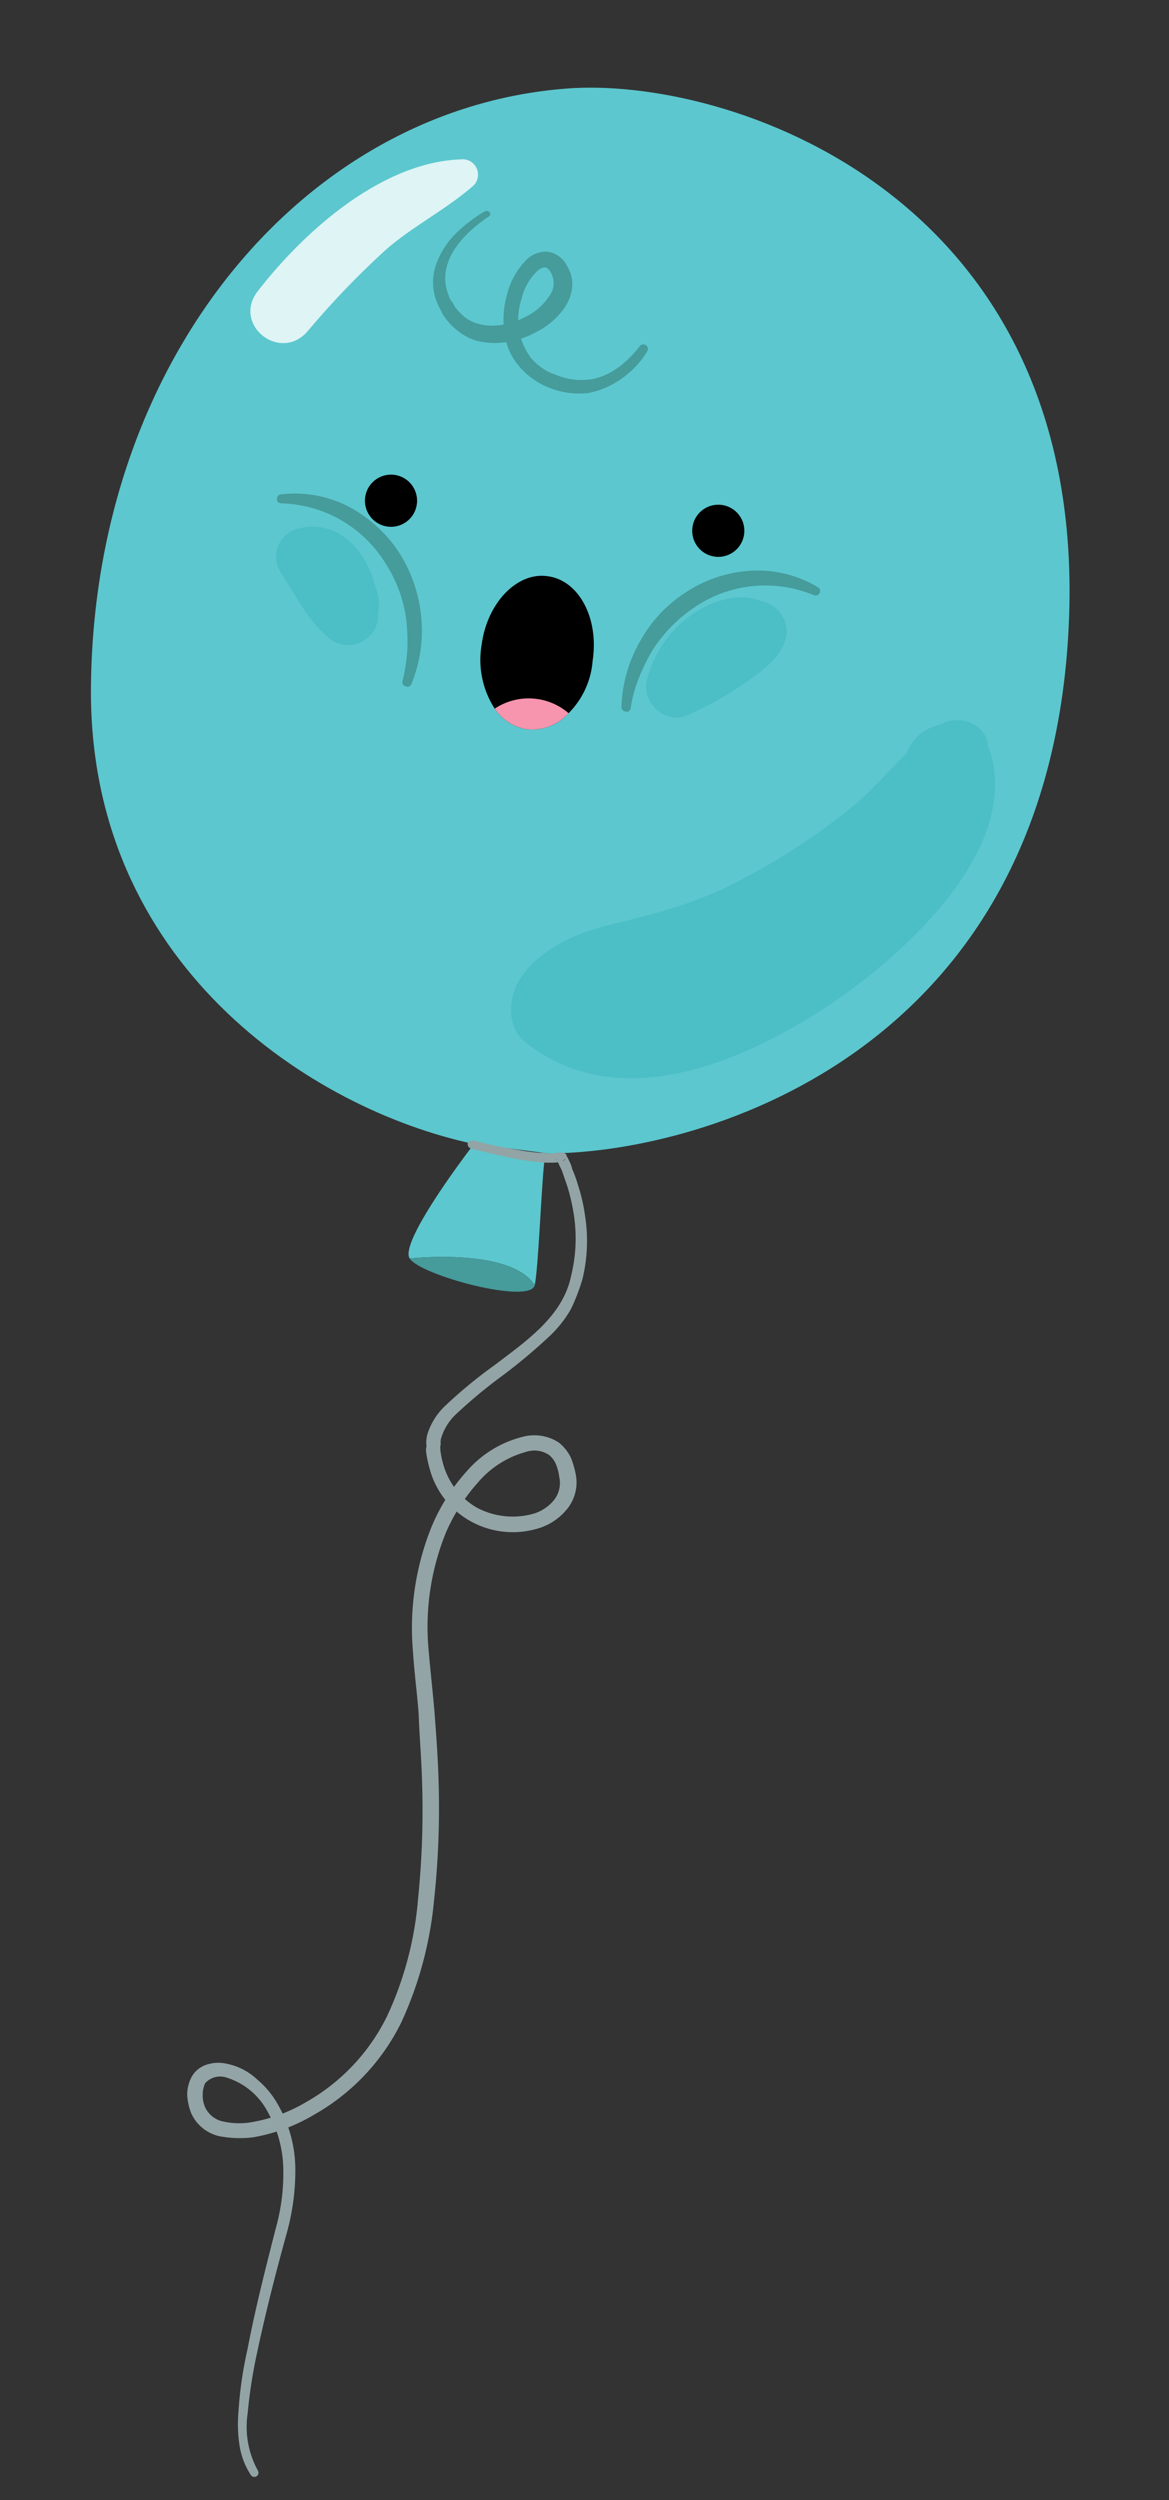 <svg xmlns="http://www.w3.org/2000/svg" viewBox="0 0 138.958 296.997"><rect x="0" y="0" width="138.958" height="296.997" fill="#333333" stroke="none"/><defs><style>.a{fill:#5cc7ce;}.b{fill:#62cca6;}.c{fill:#469b9b;}.d{fill:#93a4a6;}.e{fill:#fff;opacity:0.8;}.f{fill:#4cbec5;}.g{fill:#f794ae;}</style></defs><g transform="matrix(0.978, 0.208, -0.208, 0.978, 26.316, -0.007)"><path class="a" d="M113.8,50.6c9,50.8-29,71.3-47,75.3-.2,0-.4.1-.7.1h0l-8.5.7h0C37.9,126.7,8.3,115.3,1.8,83-5.9,45,12.2,10.7,42.2,1.8,60.5-3.7,105,1,113.8,50.6Z"/><path class="a" d="M66.2,126.1c0,2,2,13.2,2,15.5-3.8-3.8-15.2,0-15.2,0-1.7-1.7,4.6-14.8,4.6-14.8h0a38.409,38.409,0,0,0,8.6-.7Z"/><path class="b" d="M57.6,126.8l8.5-.7A37,37,0,0,1,57.6,126.8Z"/><path class="c" d="M53,141.6s11.4-3.8,15.2,0C68.2,144,54.7,143.3,53,141.6Z"/><path class="c" d="M36.3,18.7c-1.8,1.9-3.4,4.3-3.5,6.7a5.236,5.236,0,0,0,1,3.4c.1.3.4.5.6.7s.4.5.6.6a5.968,5.968,0,0,0,1.5.9c2.2.8,4.8-.1,6.7-1.7a6.818,6.818,0,0,0,2.2-2.9,2.528,2.528,0,0,0-.3-2.8c-.3-.4-.7-.6-.9-.5-.2,0-.6.3-.9.8a6.461,6.461,0,0,0-1,3.4,7.6,7.6,0,0,0,2.5,6.6,6.5,6.5,0,0,0,3.4,1.4,7.751,7.751,0,0,0,3.7-.2c2.4-.7,4.2-2.9,5.3-5.2h0a.539.539,0,0,1,1,.4A10.7,10.7,0,0,1,56,34a10.4,10.4,0,0,1-3.6,2.6A9.463,9.463,0,0,1,48,37a8.92,8.92,0,0,1-4.2-1.7,7.608,7.608,0,0,1-2.7-3.7,10.925,10.925,0,0,1-.6-4.4,8.965,8.965,0,0,1,1.3-4.4,3.364,3.364,0,0,1,2.3-1.6,2.877,2.877,0,0,1,1.6.3,3.126,3.126,0,0,1,1.1.9,4.116,4.116,0,0,1,1.1,2.4,5.278,5.278,0,0,1-.4,2.5,9.028,9.028,0,0,1-2.8,3.6,10.269,10.269,0,0,1-4,2.1,8.524,8.524,0,0,1-2.3.3,5.932,5.932,0,0,1-2.3-.5,8.175,8.175,0,0,1-2-1.2,6.034,6.034,0,0,1-.8-.8c-.2-.3-.5-.6-.7-.9a6.354,6.354,0,0,1-1.1-4.4A9.655,9.655,0,0,1,33,21.4a17.5,17.5,0,0,1,2.8-3.3c.2-.2.6-.2.7,0,.1.1.1.4-.2.6Z"/><circle cx="3.1" cy="3.1" r="3.1" transform="translate(29 50.9)"/><circle cx="3.1" cy="3.1" r="3.1" transform="translate(67.8 46.3)"/><path class="d" d="M57.6,126.3a46.855,46.855,0,0,0,5.3,0,22.753,22.753,0,0,0,2.6-.2c.4-.1.8-.1,1.3-.2a3.582,3.582,0,0,0,1.1-.4l-.4.5c.6-1.1,1.6,0,1.1-.3h0l.1.1.2.2.3.4a3.508,3.508,0,0,1,.5.8,14,14,0,0,1,1,1.6,21.1,21.1,0,0,1,1.6,3.4,19.136,19.136,0,0,1,1.3,7.5,23.181,23.181,0,0,1-.6,3.8,14.193,14.193,0,0,1-1.7,3.5,66.515,66.515,0,0,1-4.6,5.9,59.154,59.154,0,0,0-4.5,5.7,6.471,6.471,0,0,0-1.1,3.1,1.7,1.7,0,0,0,.1.7v.2h0v.1l.1.4a11.111,11.111,0,0,0,.7,1.6,8.607,8.607,0,0,0,5,4.2,9.115,9.115,0,0,0,6.5-.6,4.988,4.988,0,0,0,2.2-2.1,3.277,3.277,0,0,0,.1-2.9,6.109,6.109,0,0,0-.7-1.4,2.836,2.836,0,0,0-1-.9,3.126,3.126,0,0,0-2.8.2,11.426,11.426,0,0,0-4.8,4.7,21.964,21.964,0,0,0-2.5,6.6,29.75,29.75,0,0,0,.9,14.2c.7,2.3,1.5,4.7,2.2,7,.7,2.4,1.4,4.8,2,7.2a102.717,102.717,0,0,1,2.6,14.7,44.487,44.487,0,0,1-.8,15A25.557,25.557,0,0,1,63,243.5a21.045,21.045,0,0,1-6.5,4.1,12.9,12.9,0,0,1-4,.7,4.834,4.834,0,0,1-3.8-2,7.218,7.218,0,0,1-.9-2,4.571,4.571,0,0,1,.1-2.3,3.178,3.178,0,0,1,1.6-1.8,4.419,4.419,0,0,1,2.2-.5,7.387,7.387,0,0,1,3.9,1.1,10.674,10.674,0,0,1,3.1,2.5,15.633,15.633,0,0,1,3.5,6.9,27.892,27.892,0,0,1,.6,7.6c-.3,4.9-.5,9.8-.5,14.7a59.533,59.533,0,0,0,.4,7.3,10.84,10.84,0,0,0,2.6,6.4.495.495,0,0,1-.7.7,8.859,8.859,0,0,1-2.1-3.3,16.632,16.632,0,0,1-.9-3.7,47.262,47.262,0,0,1-.5-7.5c-.1-5,.1-9.9.3-14.8a24.105,24.105,0,0,0-.6-7.1,14.16,14.16,0,0,0-3.2-6.2,8.289,8.289,0,0,0-5.8-3,2.369,2.369,0,0,0-2.2,1.2,3.268,3.268,0,0,0,0,1.4,3.506,3.506,0,0,0,.6,1.4,3.034,3.034,0,0,0,2.5,1.2,8.662,8.662,0,0,0,3.2-.6,18.988,18.988,0,0,0,5.9-3.7,23.769,23.769,0,0,0,7.3-12,40.772,40.772,0,0,0,.7-14.4,103.735,103.735,0,0,0-2.6-14.4c-.6-2.4-1.3-4.7-1.9-7.1-.7-2.4-1.5-4.6-2.2-7.1a32.131,32.131,0,0,1-.9-15.1,23.229,23.229,0,0,1,2.7-7.2,12.958,12.958,0,0,1,5.7-5.4,5.358,5.358,0,0,1,4.3-.2,5.171,5.171,0,0,1,1.8,1.5,11.4,11.4,0,0,1,1,1.9,5.018,5.018,0,0,1-.3,4.3,6.977,6.977,0,0,1-3,2.9,10.335,10.335,0,0,1-7.9.7,10.122,10.122,0,0,1-6-5.1,14.167,14.167,0,0,1-.8-1.8l-.1-.4V163l-.1-.3a4.485,4.485,0,0,1-.1-1.1,7.919,7.919,0,0,1,1.4-3.8,55.3,55.3,0,0,1,4.7-5.9c3.2-3.7,6.7-7.4,6.7-12.2a18.671,18.671,0,0,0-1.1-7,24.084,24.084,0,0,0-1.5-3.3l-.9-1.5a4.233,4.233,0,0,0-.5-.7l-.3-.4-.1-.2-.1-.1h0c-.5-.4.5.7,1-.4l-.4.5a7.366,7.366,0,0,1-1.4.4,6.753,6.753,0,0,1-1.4.2,24.519,24.519,0,0,1-2.7.2c-1.8,0-3.6,0-5.4-.1a.56.56,0,0,1-.5-.6A1.012,1.012,0,0,1,57.6,126.3Z"/><path class="c" d="M64,72.3a16.672,16.672,0,0,1,.5-8,16.251,16.251,0,0,1,4.2-7,15.837,15.837,0,0,1,7.1-4.1,13.966,13.966,0,0,1,8.1.3.517.517,0,0,1,.3.7.486.486,0,0,1-.6.3h-.1a15.06,15.06,0,0,0-3.7-.2,15.277,15.277,0,0,0-3.6.7,14.984,14.984,0,0,0-6.1,3.8,17.708,17.708,0,0,0-3.9,6.1,23.691,23.691,0,0,0-.9,3.6,15.334,15.334,0,0,0-.2,3.7h0a.472.472,0,0,1-.5.5A.548.548,0,0,1,64,72.3Z"/><path class="c" d="M37.9,74.7a22.954,22.954,0,0,0-.2-3.7,23.69,23.69,0,0,0-.9-3.6,16.36,16.36,0,0,0-3.9-6.1,14.984,14.984,0,0,0-6.1-3.8,15.02,15.02,0,0,0-7.3-.5h-.1a.441.441,0,0,1-.6-.4.486.486,0,0,1,.3-.6,13.966,13.966,0,0,1,8.1-.3,16.389,16.389,0,0,1,7.1,4.1,17.287,17.287,0,0,1,4.2,7,16.672,16.672,0,0,1,.5,8c-.1.3-.3.5-.6.4a.472.472,0,0,1-.5-.5Z"/><path class="e" d="M31.8,12.6C22.6,14.9,15.3,24.9,11.4,33c-2.1,4.5,4.4,7.7,6.8,3.4a101.126,101.126,0,0,1,7-11.3c2.5-3.4,5.9-6.1,8.5-9.5A1.831,1.831,0,0,0,31.8,12.6Z"/><path class="f" d="M33.4,67.5c0-.3-.1-.5-.1-.8h0a5.048,5.048,0,0,0-.9-2.3c-1.9-4-6.2-7.2-10.7-4.7A3.425,3.425,0,0,0,21,65c2.3,2.3,4.4,5,7.3,6.5A3.555,3.555,0,0,0,33.4,67.5Z"/><path class="f" d="M81.2,59a3.7,3.7,0,0,0-3.7-2.5c-2.5-.4-5.1.9-7,2.7a13.449,13.449,0,0,0-4.2,9.4c-.1,2.6,3.2,4.6,5.4,3.1a40.737,40.737,0,0,0,5.9-5.1C79.3,64.8,82.2,61.8,81.2,59Z"/><path class="f" d="M108.1,68.6a5.582,5.582,0,0,0-.5-.8c-.7-2.6-4.2-3.1-6-1.4h0a5.35,5.35,0,0,0-3.3,4.2c-1.6,2.4-3,5-4.7,7.2A78.085,78.085,0,0,1,81.8,89.7c-3.9,3.3-8.6,5.7-13.2,7.9-3.8,1.8-7.5,4.2-9.4,8.1-1.3,2.7-.9,6.6,2.1,8,12.4,6,25.2-2.9,33.8-11.5C102.3,94.9,113.9,79.6,108.1,68.6Z"/><path d="M58,74.3a5.857,5.857,0,0,1-4.5,2.9,5.71,5.71,0,0,1-4.2-1.6h0a10.661,10.661,0,0,1-3.1-7.1c-.4-5.1,2.4-9.4,6-9.6,3.7-.3,7,3.6,7.3,8.7A9.875,9.875,0,0,1,58,74.3Z"/><path class="g" d="M58,74.3a5.857,5.857,0,0,1-4.5,2.9,5.71,5.71,0,0,1-4.2-1.6h0A7.277,7.277,0,0,1,58,74.3Z"/></g></svg>
